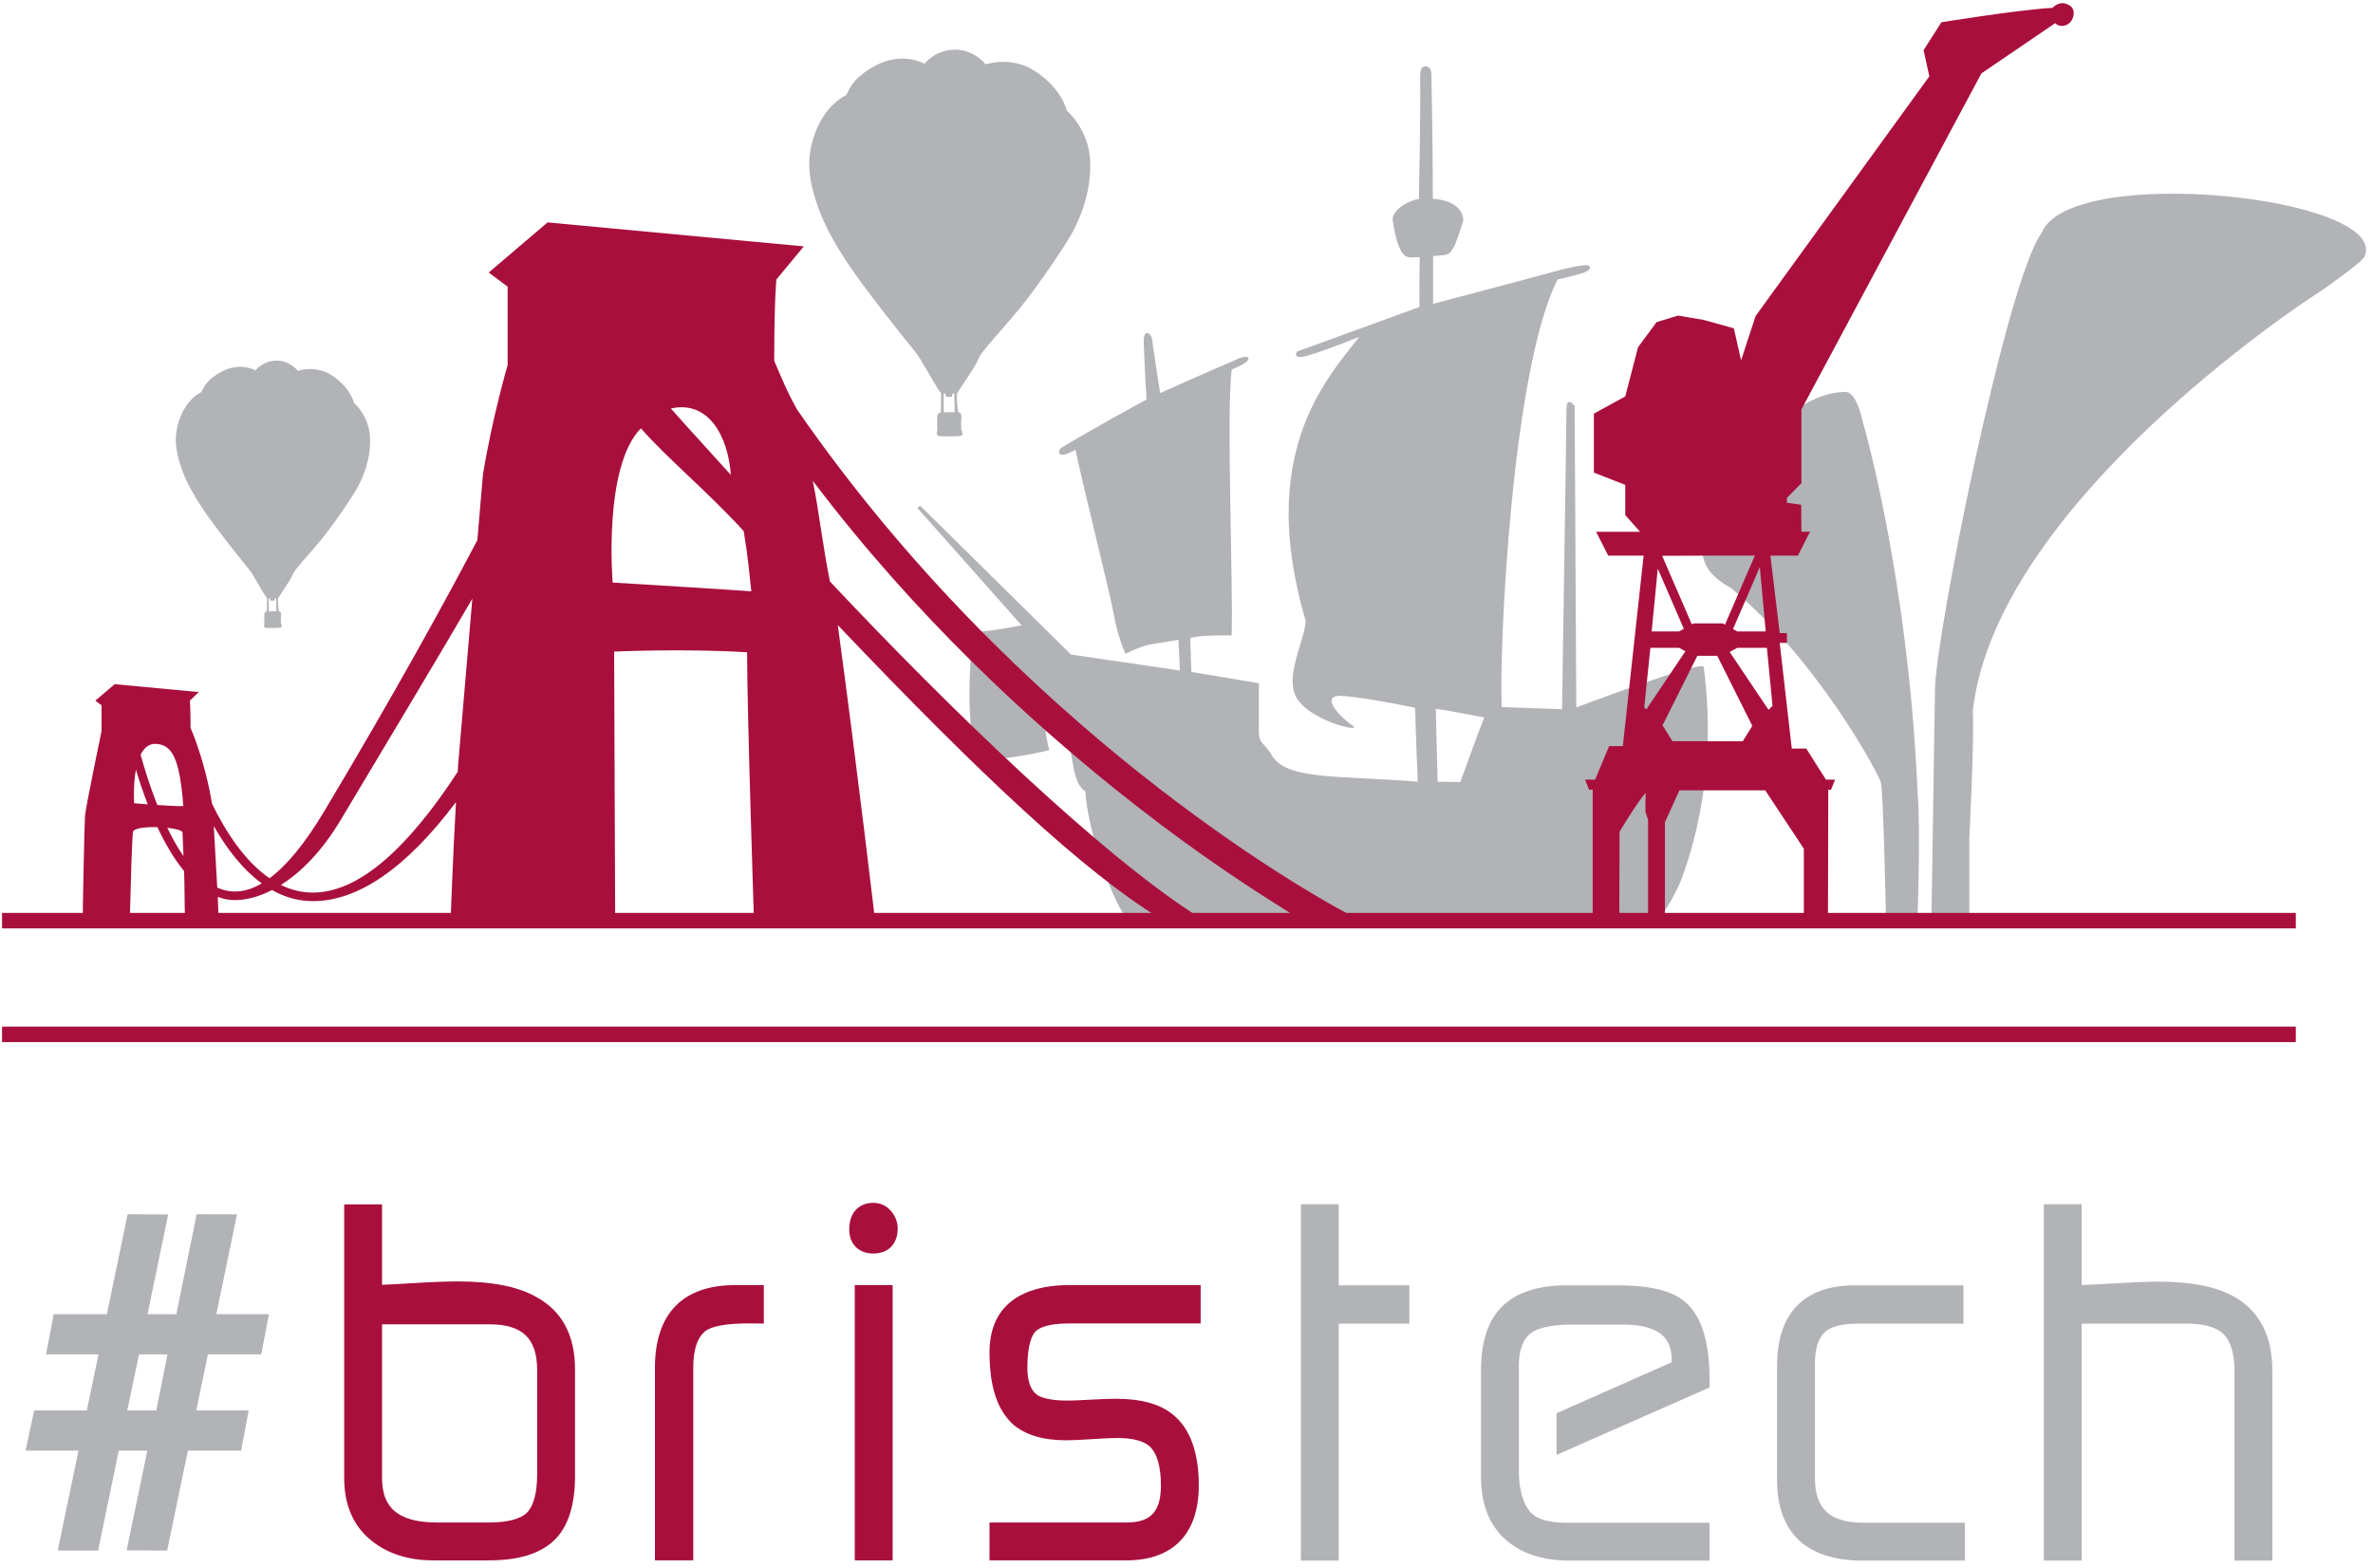 <svg width="277" height="183" xmlns="http://www.w3.org/2000/svg">
 <g>
  <title>Layer 1</title>
  <g id="Grey_Elements">
   <g id="svg_1">
    <g id="svg_2">
     <path id="svg_3" d="m198.875,77.875c0,-0.929 -14.875,4.708 -14.875,4.708l-0.191,-35.207c0,0 -0.953,-1.241 -0.953,0.372c0,1.613 -0.522,35.042 -0.522,35.042l-7.042,-0.25c-0.317,-7.197 1.225,-39.495 6.521,-49.917c0.975,-0.231 2.474,-0.583 3,-0.771c1.229,-0.438 0.656,-0.854 0.656,-0.854s-0.375,-0.312 -4.204,0.744c-4.312,1.19 -13.981,3.723 -13.981,3.723l0,-5.584c2.008,-0.091 1.897,-0.241 2.32,-0.862c0.424,-0.62 1.208,-3.292 1.208,-3.292s0.144,-2.272 -3.562,-2.521c0,-7.817 -0.167,-13.792 -0.167,-14.417c0,-0.352 -0.021,-1.062 -0.719,-1.041c-0.427,-0.001 -0.593,0.437 -0.601,1.289c0.106,2.483 -0.139,14.21 -0.139,14.21c-1.165,0.123 -3.086,1.211 -3.062,2.396c0.124,0.875 0.453,2.954 1.125,3.875c0.471,0.646 0.854,0.542 2.042,0.5c-0.062,2.521 -0.035,5.818 -0.035,5.818l-14.299,5.209c0,0 -0.741,1.118 1.59,0.373c2.329,-0.743 5.681,-2.087 5.681,-2.087c-4.13,5.212 -11.917,13.917 -6.25,33.167c-0.106,2.109 -2.147,5.821 -1.337,8.376c1.004,3.166 8.348,4.836 6.754,3.791c-1.208,-0.792 -4.107,-3.668 -1.036,-3.419c3.073,0.248 8.39,1.377 8.39,1.377c0.107,4.222 0.313,8.627 0.313,8.627c-9.533,-0.743 -15.058,-0.202 -16.963,-2.931c-0.954,-1.736 -1.591,-1.363 -1.591,-2.977c0,-1.613 0,-5.584 0,-5.584l-7.884,-1.32l-0.125,-3.938c0,0 0.5,-0.375 4.831,-0.325c0.212,-5.211 -0.634,-25.817 0.003,-31.029c0.45,-0.186 1.163,-0.509 1.479,-0.729c0.833,-0.458 0.682,-1.291 -1.271,-0.292c-3.011,1.271 -8.554,3.764 -8.554,3.764s-0.895,-5.767 -0.952,-6.328s-1.099,-1.52 -0.953,0.744c0.105,2.979 0.318,6.327 0.318,6.327c-5.72,3.103 -9.532,5.385 -9.852,5.585c-0.528,0.242 -0.775,1.647 1.555,0.283c0.635,3.226 3.948,16.385 4.468,19.226c0.516,2.829 1.365,4.587 1.365,4.587c1.783,-0.816 2.25,-1 3.443,-1.174c1.37,-0.2 2.744,-0.451 2.744,-0.451l0.168,3.583l-12.71,-1.861l-17.604,-17.368l-0.333,0.25l12.167,13.708c-3.814,0.746 -5.669,0.804 -5.669,0.804s-1.749,15.167 1.906,14.889c3.654,-0.281 6.991,-1.117 6.991,-1.117s-0.714,-2.885 -0.318,-2.978c0.955,0.093 1.908,0.65 2.544,2.231c0.635,1.582 0.476,4.615 1.984,5.546c0.297,4.574 2.924,12.199 4.616,14.542l62.505,0c0.522,-0.517 1.227,-1.569 2.267,-3.778c0.636,-1.675 4.629,-11.584 2.8,-25.264zm-28.411,13.421l-2.652,-0.046l-0.209,-8.514c0,0 1.835,0.27 5.647,1.014c-1.058,2.729 -2.786,7.546 -2.786,7.546z" fill="#B1B3B6" clip-rule="evenodd" fill-rule="evenodd"/>
    </g>
    <g id="svg_4">
     <path id="svg_5" d="m27.667,141.753l-4.712,-0.008l-2.372,11.668l-3.359,0l2.408,-11.646l-4.733,-0.022l-2.425,11.668l-6.21,0l-0.887,4.689l6.122,0l-1.362,6.545l-6.144,0l-1.015,4.69l6.184,0l-2.422,11.66l4.71,0.008l2.413,-11.667l3.336,0l-2.419,11.646l4.73,0.021l2.425,-11.667l6.209,0l0.888,-4.69l-6.123,0l1.362,-6.545l6.228,0l0.888,-4.689l-6.14,0l2.42,-11.661zm-12.812,22.894l1.378,-6.545l3.32,0l-1.316,6.545l-3.382,0z" fill="#B1B3B6"/>
     <polygon id="svg_6" points="156.272 140.573 151.853 140.573 151.853 182.177 156.272 182.177 156.272 154.518 164.511 154.518 164.511 150.043 156.272 150.043" fill="#B1B3B6"/>
     <path id="svg_7" d="m211.858,172.517l0,-13.349c0,-1.735 0.39,-2.965 1.171,-3.671c0.692,-0.641 2.001,-0.979 3.789,-0.979l12.375,0l0,-4.475l-12.643,0c-5.961,0 -9.111,3.248 -9.111,9.394l0,13.346c0,6.146 3.446,9.394 9.967,9.394l11.947,0l0,-4.421l-11.839,0c-3.911,-0.001 -5.656,-1.616 -5.656,-5.239z" fill="#B1B3B6"/>
     <path id="svg_8" d="m260.953,151.469c-2.087,-1.247 -5.045,-1.854 -9.04,-1.854c-1.241,0 -3.018,0.07 -5.432,0.217c-1.425,0.085 -2.59,0.146 -3.486,0.179l0,-9.438l-4.421,0l0,41.604l4.421,0l0,-27.659l12.288,0c2.037,0 3.485,0.423 4.304,1.255c0.826,0.842 1.244,2.309 1.244,4.358l0,22.046l4.421,0l0,-22.15c0,-3.998 -1.448,-6.88 -4.299,-8.558z" fill="#B1B3B6"/>
     <path id="svg_9" d="m199.555,161.966l0,-0.882c0,-4.548 -0.967,-7.555 -2.955,-9.189c-1.513,-1.247 -4.088,-1.852 -7.869,-1.852l-5.849,-0.001c-3.256,0 -5.75,0.79 -7.411,2.348c-1.721,1.616 -2.594,4.145 -2.594,7.514l0,12.52c0,3.135 0.953,5.58 2.83,7.267c1.834,1.65 4.362,2.487 7.513,2.487l16.334,0l0,-4.421l-16.762,0c-2.245,0 -3.717,-0.512 -4.39,-1.545c-0.274,-0.405 -1.09,-1.647 -1.105,-4.43l0.005,-0.011l0,-4.853l-0.004,0.001l-0.001,-7.463c0,-1.926 0.492,-3.2 1.498,-3.896c0.623,-0.427 1.952,-0.936 4.746,-0.936l5.885,0c5.059,0 5.708,2.254 5.708,4.219c0,0.059 -0.002,0.121 -0.005,0.187l-13.434,5.944l0,4.862l17.86,-7.87z" fill="#B1B3B6"/>
    </g>
    <path id="svg_10" d="m225.868,80.588l-0.402,26.081l4.414,0.402l0,-9.23c0,0 0.601,-11.735 0.402,-14.844c2.707,-24.076 38.418,-47.648 40.525,-48.953c0,0 5.111,-3.502 5.236,-4.169c2.707,-6.922 -34.526,-10.877 -37.736,-2.653c-4.014,5.319 -12.439,47.148 -12.439,53.366z" fill="#B1B3B6" clip-rule="evenodd" fill-rule="evenodd"/>
    <path id="svg_11" d="m223.831,92.244c-1.147,-25.309 -6.423,-43.124 -6.423,-43.124s-0.689,-3.595 -2.141,-3.364c-7.112,0.153 -14.07,10.628 -15.904,15.291c-1.835,4.665 0.536,6.347 2.752,7.646c10.092,8.411 17.127,21.562 17.434,22.633c0.305,1.069 0.61,16.209 0.61,16.209l3.671,-0.304c0.001,0 0.382,-10.322 0.001,-14.987z" fill="#B1B3B6" clip-rule="evenodd" fill-rule="evenodd"/>
    <path id="svg_12" d="m111.844,48.125c0,0 -0.125,-1.016 -0.141,-1.391c-0.047,-0.891 0.087,-0.948 0.109,-1l0.125,-0.156c0.083,-0.127 0.512,-0.791 1.282,-1.945c0.536,-0.805 0.83,-1.38 1.006,-1.746l0.167,-0.349c0.01,-0.024 0.022,-0.044 0.033,-0.063c0.126,-0.222 0.317,-0.413 0.888,-1.143c0.572,-0.73 2.825,-3.142 4.602,-5.459c1.778,-2.316 4.189,-5.841 5.143,-7.522c0.953,-1.682 2.381,-4.952 2.19,-8.633c-0.19,-3.681 -2.73,-5.81 -2.73,-5.81s-0.475,-2.506 -3.745,-4.632c-2.754,-1.792 -5.714,-0.763 -5.714,-0.763s-1.365,-1.777 -3.682,-1.713c-2.317,0.063 -3.46,1.649 -3.46,1.649s-2.506,-1.49 -5.68,0.19c-2.738,1.45 -3.079,2.793 -3.46,3.461c-1.968,1.016 -3.238,3.047 -3.84,5.045c-0.603,2 -0.889,4.255 0.73,8.508s5.078,8.601 6.285,10.22c1.206,1.619 4.983,6.348 5.157,6.555c0.177,0.206 2.048,3.443 2.223,3.729c0.153,0.251 0.168,0.266 0.325,0.484c0,0.002 0.203,0.234 0.203,0.234l-0.031,2.281c0,0 -0.438,0 -0.434,0.599c0.007,0.341 -0.009,0.746 0,1.031c0.005,0.178 0.005,0.303 0.021,0.428c-0.046,0.055 -0.234,0.707 0.319,0.707c0.104,-0.008 0.601,0.029 1.031,0.016c0.433,-0.012 1.184,0.001 1.375,-0.062c0.297,0 0.25,-0.5 0.062,-0.75c0,-0.189 -0.004,-0.403 -0.016,-0.656c-0.014,-0.247 0.071,-0.651 0.031,-0.859c0.025,-0.469 -0.374,-0.485 -0.374,-0.485zm-1.672,0.016l-0.031,-2.109c0.08,-0.118 0.078,-0.094 0.183,-0.1s0.098,0.396 0.098,0.396l0.703,-0.016c0,0 0.031,-0.359 0.088,-0.355s0.178,-0.066 0.178,-0.066s0.048,1.193 0.047,2.234c-0.267,-0.037 -0.985,0.016 -1.266,0.016z" fill="#B1B3B6"/>
    <path id="svg_13" d="m32.541,71.362c0,0 -0.086,-0.702 -0.097,-0.961c-0.032,-0.616 0.06,-0.655 0.076,-0.691l0.086,-0.108c0.057,-0.088 0.354,-0.546 0.886,-1.344c0.371,-0.557 0.574,-0.955 0.696,-1.208l0.115,-0.241c0.007,-0.017 0.015,-0.031 0.023,-0.044c0.087,-0.153 0.219,-0.285 0.614,-0.79c0.396,-0.505 1.953,-2.172 3.182,-3.774c1.229,-1.601 2.896,-4.038 3.555,-5.201c0.66,-1.163 1.646,-3.423 1.515,-5.969c-0.132,-2.545 -1.887,-4.017 -1.887,-4.017s-0.329,-1.732 -2.589,-3.202c-1.904,-1.239 -3.95,-0.528 -3.95,-0.528s-0.944,-1.229 -2.546,-1.185c-1.602,0.043 -2.392,1.14 -2.392,1.14s-1.733,-1.03 -3.927,0.132c-1.893,1.002 -2.129,1.931 -2.393,2.393c-1.361,0.702 -2.239,2.107 -2.655,3.488c-0.417,1.383 -0.614,2.942 0.505,5.882c1.12,2.941 3.51,5.947 4.345,7.066c0.833,1.12 3.445,4.389 3.565,4.532c0.122,0.143 1.416,2.38 1.537,2.578c0.105,0.174 0.116,0.184 0.224,0.335c0,0.001 0.14,0.161 0.14,0.161l-0.021,1.578c0,0 -0.303,0 -0.3,0.414c0.004,0.236 -0.007,0.516 0,0.713c0.003,0.123 0.003,0.209 0.014,0.296c-0.032,0.038 -0.162,0.489 0.22,0.489c0.072,-0.006 0.416,0.02 0.713,0.01c0.299,-0.008 0.819,0.001 0.951,-0.043c0.205,0 0.173,-0.345 0.043,-0.519c0,-0.131 -0.003,-0.279 -0.011,-0.453c-0.009,-0.171 0.05,-0.45 0.022,-0.594c0.017,-0.325 -0.259,-0.335 -0.259,-0.335zm-1.156,0.01l-0.021,-1.458c0.056,-0.081 0.054,-0.065 0.126,-0.069c0.073,-0.004 0.068,0.274 0.068,0.274l0.486,-0.011c0,0 0.022,-0.249 0.061,-0.246s0.123,-0.046 0.123,-0.046s0.033,0.825 0.032,1.545c-0.184,-0.025 -0.68,0.011 -0.875,0.011z" fill="#B1B3B6"/>
   </g>
  </g>
  <g id="Red_Elements">
   <g id="svg_14">
    <path id="svg_15" d="m101.932,140.412c-1.353,0 -2.798,0.818 -2.798,3.12c0,1.7 1.099,2.798 2.798,2.798c1.76,0 2.854,-1.113 2.854,-2.906c0,-0.742 -0.258,-1.441 -0.749,-2.025c-0.546,-0.647 -1.274,-0.987 -2.105,-0.987z" fill="#A90F3D"/>
    <g id="svg_16">
     <path id="svg_17" d="m62.643,151.427c-2.156,-1.237 -5.177,-1.838 -9.235,-1.838c-1.313,0 -3.107,0.071 -5.487,0.217c-1.362,0.083 -2.473,0.143 -3.324,0.176l0,-9.381l-4.419,0l0,31.957c0,3.043 1.005,5.442 2.99,7.131c1.919,1.634 4.411,2.463 7.406,2.463l6.473,0c3.455,0 5.936,-0.75 7.585,-2.292c1.652,-1.545 2.49,-4.074 2.49,-7.516l0,-12.519c0,-3.941 -1.516,-6.77 -4.479,-8.398zm-5.544,26.302l-6.098,0c-5.675,0 -6.404,-2.821 -6.404,-5.278l0,-17.853l12.556,0c3.836,0 5.548,1.646 5.548,5.334l0,12.144c0,2.158 -0.403,3.707 -1.164,4.481c-0.754,0.767 -2.288,1.172 -4.438,1.172z" fill="#A90F3D"/>
     <path id="svg_18" d="m76.45,159.679l0,22.471l4.474,0l0,-22.475c0,-2.248 0.547,-3.741 1.585,-4.411c0.596,-0.354 1.926,-0.776 4.885,-0.776l1.769,0.019l0,-4.491l-3.345,0c-6.129,0.001 -9.368,3.341 -9.368,9.663z" fill="#A90F3D"/>
     <rect id="svg_19" height="32.134" width="4.421" fill="#A90F3D" y="150.017" x="99.775"/>
     <path id="svg_20" d="m115.505,157.867c0,3.938 0.876,6.667 2.706,8.372c1.425,1.258 3.525,1.895 6.245,1.895c0.675,0 1.704,-0.046 3.059,-0.137c1.309,-0.086 2.277,-0.131 2.88,-0.131c1.736,0 2.995,0.312 3.72,0.905c0.928,0.796 1.398,2.358 1.398,4.642c0,3.026 -1.187,4.316 -3.97,4.316l-16.038,0l0,4.422l15.978,0c5.45,0 8.452,-3.103 8.452,-8.738c0,-3.871 -1.015,-6.655 -3.005,-8.265c-1.514,-1.254 -3.704,-1.862 -6.696,-1.862c-0.671,0 -1.641,0.035 -2.964,0.108c-1.244,0.07 -2.155,0.106 -2.707,0.106c-2.054,0 -3.057,-0.376 -3.487,-0.658c-0.775,-0.559 -1.151,-1.606 -1.151,-3.201c0,-2.768 0.58,-3.813 0.928,-4.189c0.329,-0.358 1.277,-0.959 3.923,-0.959l15.373,0l0,-4.474l-15.425,0c-3.443,-0.002 -9.219,1.017 -9.219,7.848z" fill="#A90F3D"/>
    </g>
   </g>
   <rect id="svg_21" height="1.807" width="267.751" fill="#A90F3D" clip-rule="evenodd" fill-rule="evenodd" y="119.844" x="0.239"/>
   <rect id="svg_22" height="1.808" width="267.751" fill="#A90F3D" clip-rule="evenodd" fill-rule="evenodd" y="106.568" x="0.239"/>
   <path id="svg_23" d="m213.415,92.185l0.322,0.005l0.472,-1.178l-1.067,0l-2.299,-3.63l-1.689,0l-1.409,-12.334l0.844,0l0,-1.148l-0.844,0l-1.089,-9.037l3.208,0l1.418,-2.79l-1.003,0l-0.028,-3.154l-1.662,-0.223l0,-0.576l1.691,-1.72l0,-8.606l21.012,-39.23l8.615,-5.866c0.391,0.491 1.544,0.504 2.01,-0.499c0.333,-0.774 0.156,-1.515 -0.854,-1.792c-0.844,-0.223 -1.469,0.509 -1.469,0.509c-3.944,0.214 -12.976,1.683 -12.976,1.683l-2.076,3.25l0.667,3.062l-20.282,27.982l-1.69,5.165l-0.845,-3.73l-3.517,-0.981l-3,-0.509l-2.5,0.764l-2.167,2.928l-1.493,5.744l-3.662,2.01l0,6.885l3.662,1.434l0,3.528l1.727,1.943l-5.13,0l1.418,2.79l4.129,0l-2.427,22.233l-1.599,0l-1.636,3.915l-1.177,0l0.472,1.178l0.424,-0.006l0,15.854l3.099,0l0.035,-10.947c0,0 2.032,-3.397 3.046,-4.542c-0.057,2.236 0,2.294 0,2.294l0.282,0.859l0,12.23l1.969,0l0,-11.944l1.692,-3.729l10.015,0l4.507,6.814l0,9.177l2.817,0l0.037,-16.065zm-17.437,-16.56l0,-0.015l0.757,0.418l-4.559,6.784l-0.242,-0.238l0.715,-6.949l3.329,0zm-3.18,-1.915l0.714,-7.329l3.04,7.023l-0.554,0.306l-3.2,0zm5.333,2.844l1.265,0l1.057,0l4.095,8.175l-1.11,1.795l-8.209,0l-1.165,-1.849l4.067,-8.121zm8.309,6.307l-4.536,-6.75l0.909,-0.502l0,0.015l3.438,0l0.655,6.776l-0.466,0.461zm-4.148,-9.428l3.132,-7.236l0.688,7.513l-3.317,0l-0.503,-0.277zm2.549,-8.57l-3.485,8.053l-0.252,-0.139l-1.708,0l-1.709,0l-0.2,0.11l-3.464,-8.005l5.345,-0.02l5.473,0l0,0.001z" fill="#A90F3D"/>
   <path id="svg_24" d="m135.369,107.188l4.778,0c-11.407,-7.125 -29.401,-24.537 -43.271,-39.312c-0.875,-4.375 -1.267,-8.162 -2,-11.75c12.126,16.021 25.362,28.005 35.32,36.009c7.554,6.072 14.123,10.482 18.303,13.115c1.382,0.871 2.321,1.483 3.015,1.938l6.892,0c-0.443,-0.214 -0.848,-0.389 -1.043,-0.504l0.002,-0.005c-0.009,-0.002 -0.331,-0.176 -0.465,-0.242c-4.338,-2.33 -38.021,-21.27 -63.852,-58.621c-1.172,-2.065 -1.906,-3.912 -2.672,-5.69c0,-7.121 0.25,-9.5 0.25,-9.5l3.205,-3.866l-29.915,-2.798l-6.866,5.849l2.206,1.653l0,9.155c0,0 -1.79,6.097 -2.88,12.757l-0.656,7.682c-3.716,7.063 -9.623,17.851 -17.898,31.687c-2.203,3.683 -4.328,6.275 -6.359,7.779c-2.951,-2.026 -5.184,-5.557 -6.714,-8.706c-0.564,-3.478 -1.654,-6.878 -2.506,-8.854c0,-2.342 -0.08,-3.175 -0.08,-3.175l1.048,-1.002l-9.826,-0.919l-2.255,1.922l0.724,0.542l0,3.008c0,0 -1.851,8.865 -1.931,9.91c-0.081,1.044 -0.243,10.222 -0.243,10.222l-0.012,1.405l5.5,-0.042c0.083,-3.583 0.249,-8.986 0.349,-9.701c0.065,-0.46 1.457,-0.615 2.859,-0.576c0.872,1.864 1.907,3.662 3.112,5.125c0.07,1.82 0.048,3.942 0.096,5.235l3.916,-0.043l-0.079,-2.173c0.342,0.125 0.69,0.229 1.05,0.29c0.319,0.054 0.64,0.081 0.962,0.081c1.305,0 2.781,-0.379 4.319,-1.174c1.269,0.715 2.658,1.18 4.173,1.277c0.198,0.013 0.397,0.019 0.597,0.019c5.149,0 10.77,-3.663 16.703,-11.563c-0.328,5.678 -0.642,14.118 -0.642,14.118l19.229,0.062l-0.125,-31.75c0,0 8.25,-0.375 15.521,0.083c0,7.121 0.817,31.704 0.817,31.704l14.162,-0.038c0,0 -2.083,-17.883 -4.392,-34.839c16.833,17.69 28.709,28.762 37.574,34.216zm-119.709,-13.422c0,0 -0.139,-2.045 0.205,-3.915c0.366,1.221 0.825,2.608 1.379,4.041c-0.903,-0.068 -1.584,-0.126 -1.584,-0.126zm2.703,0.206c-0.863,-2.174 -1.514,-4.29 -1.951,-5.877c0.369,-0.735 0.902,-1.25 1.686,-1.262c2.009,0.047 2.87,1.674 3.3,7.269c-0.573,0.021 -1.838,-0.048 -3.035,-0.13zm1.164,2.661c0.979,0.105 1.757,0.302 1.775,0.546c0.015,0.202 0.061,1.321 0.118,2.769c-0.695,-1.011 -1.325,-2.142 -1.893,-3.315zm7.111,7.373c-0.44,-0.074 -0.866,-0.21 -1.279,-0.396l-0.403,-7.178c1.429,2.509 3.291,5.008 5.604,6.693c-1.353,0.797 -2.664,1.094 -3.922,0.881zm26.839,-14.711c-0.016,0.268 -0.031,0.534 -0.046,0.8c-5.539,8.494 -11.56,14.47 -17.438,14.084c-1.14,-0.073 -2.208,-0.385 -3.204,-0.873c2.36,-1.487 4.806,-3.951 6.962,-7.556c6.593,-11.023 11.701,-19.537 15.385,-25.863l-1.659,19.408zm31.835,-33.857c-2.199,-2.449 -5.173,-5.673 -7,-7.75c4.438,-1 6.688,3.312 7,7.75zm-13.795,12.57c0,0 -1.142,-13.508 3.295,-18.008c3.065,3.499 7.882,7.475 12,12c0.523,3.129 0.678,5.129 0.887,7.024c-11.699,-0.774 -16.182,-1.016 -16.182,-1.016z" fill="#A90F3D"/>
  </g>
 </g>
</svg>

